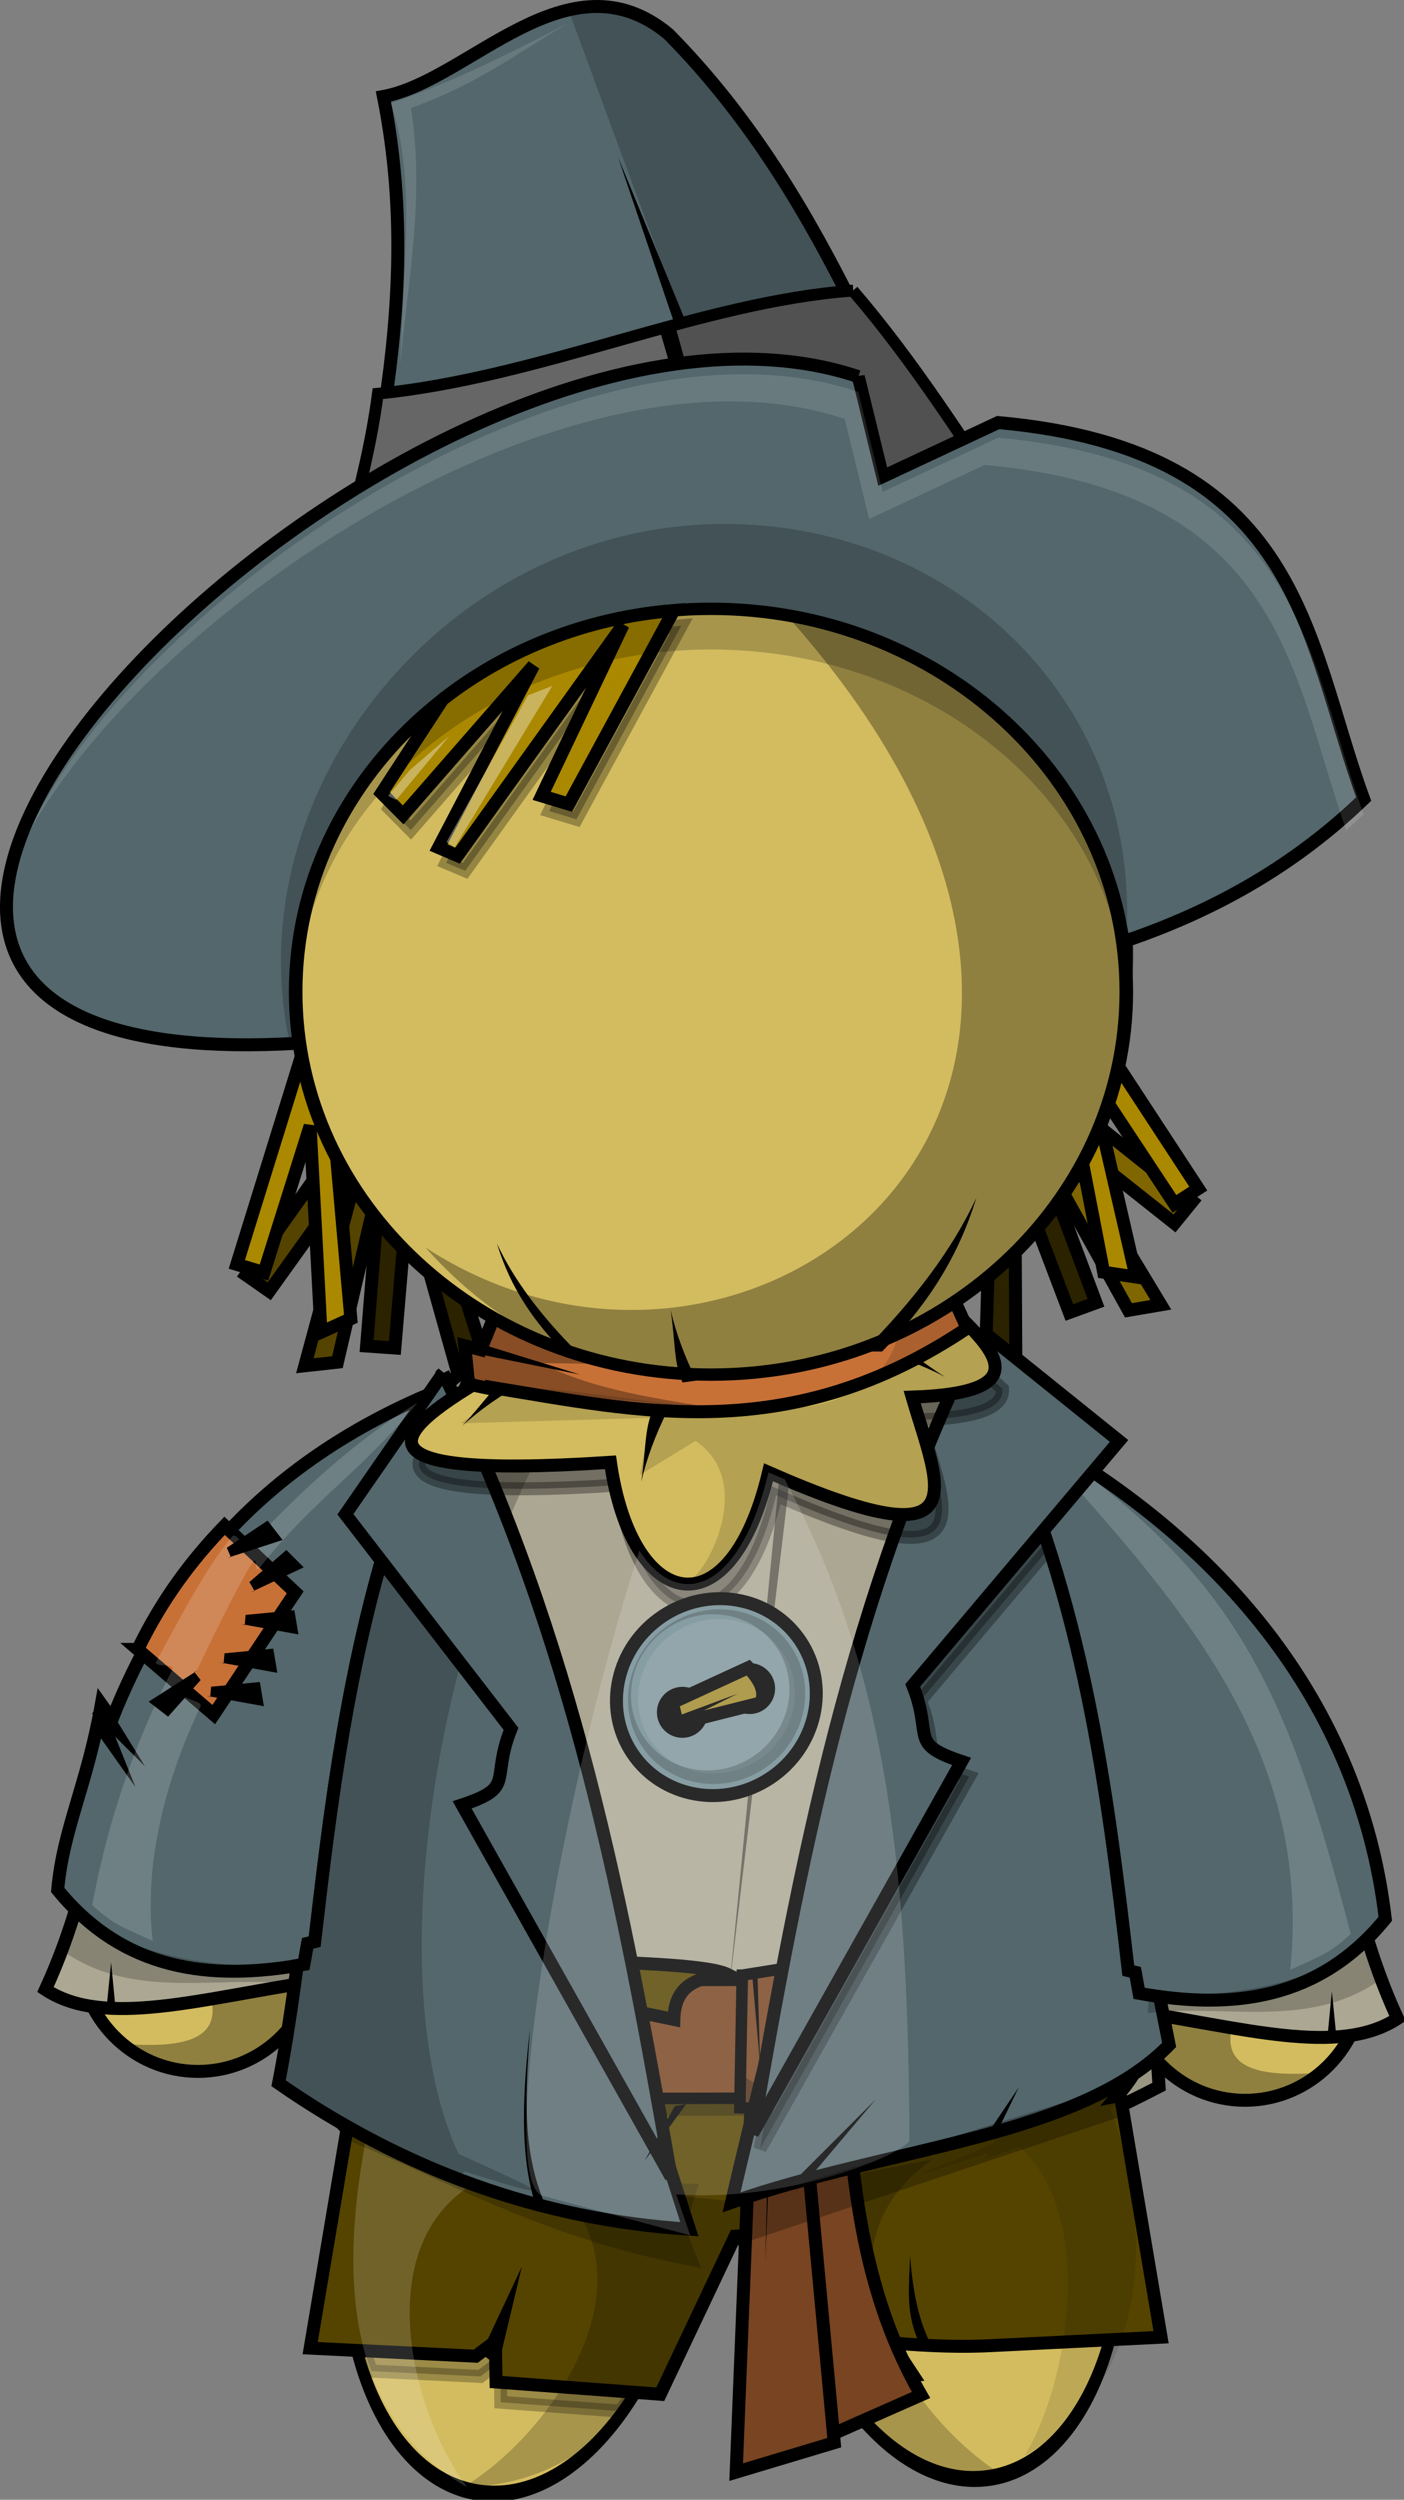 <?xml version="1.0" encoding="UTF-8" standalone="no"?>
<!-- Created with Inkscape (http://www.inkscape.org/) -->

<svg
   xmlns:dc="http://purl.org/dc/elements/1.1/"
   xmlns:cc="http://creativecommons.org/ns#"
   xmlns:rdf="http://www.w3.org/1999/02/22-rdf-syntax-ns#"
   xmlns:svg="http://www.w3.org/2000/svg"
   xmlns="http://www.w3.org/2000/svg"
   xmlns:sodipodi="http://sodipodi.sourceforge.net/DTD/sodipodi-0.dtd"
   xmlns:inkscape="http://www.inkscape.org/namespaces/inkscape"
   width="369.441"
   height="657.398"
   id="svg8886"
   version="1.1"
   inkscape:version="0.48.3.1 r9886"
   sodipodi:docname="espantapajaros.svg"
   inkscape:export-filename="/home/vhzc/Docs/FOCA/public_html/personajes_y_oficios/espantapajaros.png"
   inkscape:export-xdpi="90"
   inkscape:export-ydpi="90">
  <rect width="100%" height="100%" fill="#808080" stroke="none"/>
  <defs
     id="defs8888">
    <inkscape:perspective
       sodipodi:type="inkscape:persp3d"
       inkscape:vp_x="0 : 526.18109 : 1"
       inkscape:vp_y="0 : 1000 : 0"
       inkscape:vp_z="744.09448 : 526.18109 : 1"
       inkscape:persp3d-origin="372.04724 : 350.78739 : 1"
       id="perspective8894" />
    <inkscape:perspective
       id="perspective8782"
       inkscape:persp3d-origin="0.5 : 0.33333333 : 1"
       inkscape:vp_z="1 : 0.5 : 1"
       inkscape:vp_y="0 : 1000 : 0"
       inkscape:vp_x="0 : 0.5 : 1"
       sodipodi:type="inkscape:persp3d" />
  </defs>
  <sodipodi:namedview
     id="base"
     pagecolor="#ffffff"
     bordercolor="#666666"
     borderopacity="1.0"
     inkscape:pageopacity="0.0"
     inkscape:pageshadow="2"
     inkscape:zoom="0.24748737"
     inkscape:cx="45.684824"
     inkscape:cy="199.14419"
     inkscape:document-units="px"
     inkscape:current-layer="layer1"
     showgrid="false"
     inkscape:window-width="1264"
     inkscape:window-height="715"
     inkscape:window-x="0"
     inkscape:window-y="48"
     inkscape:window-maximized="1"
     fit-margin-top="0"
     fit-margin-left="0"
     fit-margin-right="0"
     fit-margin-bottom="0" />
  <g
     inkscape:label="Capa 1"
     inkscape:groupmode="layer"
     id="layer1"
     transform="translate(-272.479,57.073)">
    <path
       style="color:#000000;fill:#2b2200;fill-opacity:1;fill-rule:nonzero;stroke:#000000;stroke-width:3.407px;stroke-linecap:butt;stroke-linejoin:miter;stroke-miterlimit:4;stroke-opacity:1;stroke-dasharray:none;stroke-dashoffset:0;marker:none;visibility:visible;display:inline;overflow:visible;enable-background:accumulate"
       d="m 538.024,224.619 22.852,60.922 -7.007,2.553 -14.356,-37.804 0.291,54.36 -8.051,-3.11 1.466,-48.738 z"
       id="path6183-8-0-4"
       inkscape:connector-curvature="0"
       sodipodi:nodetypes="cccccccc" />
    <path
       style="color:#000000;fill:#806600;fill-opacity:1;fill-rule:nonzero;stroke:#000000;stroke-width:3.407px;stroke-linecap:butt;stroke-linejoin:miter;stroke-miterlimit:4;stroke-opacity:1;stroke-dasharray:none;stroke-dashoffset:0;marker:none;visibility:visible;display:inline;overflow:visible;enable-background:accumulate"
       d="m 535.406,218.243 50.832,40.618 -4.71,5.782 -31.693,-25.114 28.094,46.538 -8.508,1.452 -23.705,-42.61 z"
       id="path6183-8-8"
       inkscape:connector-curvature="0"
       sodipodi:nodetypes="cccccccc" />
    <path
       style="color:#000000;fill:#aa8800;fill-opacity:1;fill-rule:nonzero;stroke:#000000;stroke-width:3.407px;stroke-linecap:butt;stroke-linejoin:miter;stroke-miterlimit:4;stroke-opacity:1;stroke-dasharray:none;stroke-dashoffset:0;marker:none;visibility:visible;display:inline;overflow:visible;enable-background:accumulate"
       d="m 552.15,201.073 35.643,54.436 -6.277,4.026 -22.289,-33.74 12.192,52.976 -8.537,-1.271 -9.247,-47.875 z"
       id="path6183-3"
       inkscape:connector-curvature="0"
       sodipodi:nodetypes="cccccccc" />
    <path
       style="color:#000000;fill:#2b2200;fill-opacity:1;fill-rule:nonzero;stroke:#000000;stroke-width:3.407px;stroke-linecap:butt;stroke-linejoin:miter;stroke-miterlimit:4;stroke-opacity:1;stroke-dasharray:none;stroke-dashoffset:0;marker:none;visibility:visible;display:inline;overflow:visible;enable-background:accumulate"
       d="m 374.142,232.048 -5.204,64.858 7.439,0.526 3.398,-40.295 14.68,52.341 6.884,-5.206 -14.822,-46.453 z"
       id="path6183-8-0"
       inkscape:connector-curvature="0"
       sodipodi:nodetypes="cccccccc" />
    <path
       style="color:#000000;fill:#554400;fill-opacity:1;fill-rule:nonzero;stroke:#000000;stroke-width:3.407px;stroke-linecap:butt;stroke-linejoin:miter;stroke-miterlimit:4;stroke-opacity:1;stroke-dasharray:none;stroke-dashoffset:0;marker:none;visibility:visible;display:inline;overflow:visible;enable-background:accumulate"
       d="m 374.905,225.197 -37.691,53.038 6.119,4.262 23.558,-32.867 -14.202,52.473 8.579,-0.945 11.064,-47.488 z"
       id="path6183-8"
       inkscape:connector-curvature="0"
       sodipodi:nodetypes="cccccccc" />
    <path
       style="color:#000000;fill:#aa8800;fill-opacity:1;fill-rule:nonzero;stroke:#000000;stroke-width:3.407px;stroke-linecap:butt;stroke-linejoin:miter;stroke-miterlimit:4;stroke-opacity:1;stroke-dasharray:none;stroke-dashoffset:0;marker:none;visibility:visible;display:inline;overflow:visible;enable-background:accumulate"
       d="m 354.082,213.298 -19.286,62.143 7.143,2.143 12.143,-38.571 2.857,54.286 7.857,-3.571 -4.286,-48.571 z"
       id="path6183"
       inkscape:connector-curvature="0"
       sodipodi:nodetypes="cccccccc" />
    <path
       inkscape:connector-curvature="0"
       style="opacity:0.322;color:#000000;fill:#000000;fill-opacity:1;fill-rule:nonzero;stroke:none;stroke-width:1px;marker:none;visibility:visible;display:inline;overflow:visible;enable-background:accumulate"
       d="m 457.278,82.403 c 150.895,138.478 17.782,247.762 -72.857,188.571 57.613,64.642 147.988,29.974 176.306,-36.378 38.916,-74.504 -44.085,-158.511 -103.449,-152.194 z"
       id="path4675-4-4-9-6-6-0-8-7-1-1-9-6-5"
       sodipodi:nodetypes="cccc" />
    <path
       sodipodi:type="arc"
       style="color:#000000;fill:#d3bc5f;fill-opacity:1;fill-rule:nonzero;stroke:#000000;stroke-width:0.852px;stroke-linecap:butt;stroke-linejoin:miter;stroke-miterlimit:4;stroke-opacity:1;stroke-dasharray:none;stroke-dashoffset:0;marker:none;visibility:visible;display:inline;overflow:visible;enable-background:accumulate"
       id="path5403-5-2-3-2-8-5-6-9-3-4-6-6-0-8-6"
       sodipodi:cx="284.10715"
       sodipodi:cy="356.41592"
       sodipodi:rx="27.321428"
       sodipodi:ry="27.678572"
       d="m 311.429,356.416 c 0,15.286 -12.232,27.679 -27.321,27.679 -15.089,0 -27.321,-12.392 -27.321,-27.679 0,-15.286 12.232,-27.679 27.321,-27.679 15.089,0 27.321,12.392 27.321,27.679 z"
       transform="matrix(4,0,0,4,-676.869,-1231.927)" />
    <path
       style="color:#000000;fill:#53676c;fill-opacity:1;fill-rule:nonzero;stroke:#000000;stroke-width:3.407px;stroke-linecap:butt;stroke-linejoin:miter;stroke-miterlimit:4;stroke-opacity:1;stroke-dasharray:none;stroke-dashoffset:0;marker:none;visibility:visible;display:inline;overflow:visible;enable-background:accumulate"
       d="M 536.225,104.012 C 507.691,52.964 492.119,-3.846 448.367,-48.131 c -26.366,-21.841 -52.575,12.316 -75,16.429 12.303,61.624 -8.73,114.156 -15,170.714 z"
       id="path6099"
       inkscape:connector-curvature="0"
       sodipodi:nodetypes="ccccc" />
    <path
       style="color:#000000;fill:#666666;fill-opacity:1;fill-rule:nonzero;stroke:#000000;stroke-width:3.084px;stroke-linecap:butt;stroke-linejoin:miter;stroke-miterlimit:4;stroke-opacity:1;stroke-dasharray:none;stroke-dashoffset:0;marker:none;visibility:visible;display:inline;overflow:visible;enable-background:accumulate"
       d="m 496.906,19.365 c -40.252,2.936 -82.024,22.845 -125,27.097 -1.619,12.355 -4.578,24.44 -7.874,36.477 l 174.626,-5.414 C 525.397,57.935 512.99,38.084 496.906,19.365 z"
       id="path7992"
       inkscape:connector-curvature="0" />
    <path
       style="opacity:0.21;color:#000000;fill:#000000;fill-opacity:1;fill-rule:nonzero;stroke:none;stroke-width:3.653px;marker:none;visibility:visible;display:inline;overflow:visible;enable-background:accumulate"
       d="m 422.296,-53.845 30,81.429 -3.214,0.714 1.786,7.5 71.691,52.947 1.768,-30.557 -26.769,-38.891 -3.536,-0.505 c -13.911,-23.273 -26.898,-47.123 -45.962,-67.175 -8.588,-3.716 -17.176,-7.641 -25.763,-5.462 z"
       id="path8038"
       inkscape:connector-curvature="0"
       sodipodi:nodetypes="cccccccccc" />
    <path
       style="color:#000000;fill:#53676c;fill-opacity:1;fill-rule:nonzero;stroke:#000000;stroke-width:3.407px;stroke-linecap:butt;stroke-linejoin:miter;stroke-miterlimit:4;stroke-opacity:1;stroke-dasharray:none;stroke-dashoffset:0;marker:none;visibility:visible;display:inline;overflow:visible;enable-background:accumulate"
       d="m 498.32,41.975 6.433,26.292 30.379,-14.216 c 80.115,7.2 80.766,57.067 96.18,99.008 C 559.518,222.274 447.253,198.469 351.485,217.251 155.261,229.04 380.585,2.535 498.32,41.975 z"
       id="path6074"
       inkscape:connector-curvature="0"
       sodipodi:nodetypes="cccccc" />
    <path
       sodipodi:type="arc"
       style="color:#000000;fill:#d3bc5f;fill-opacity:1;fill-rule:nonzero;stroke:#000000;stroke-width:0.47px;stroke-linecap:butt;stroke-linejoin:miter;stroke-miterlimit:4;stroke-opacity:1;stroke-dasharray:none;stroke-dashoffset:0;marker:none;visibility:visible;display:inline;overflow:visible;enable-background:accumulate"
       id="path6017-7-5-3-1-0-8-7-4-1-8-3-7-6-1-7-4-5"
       sodipodi:cx="266.68027"
       sodipodi:cy="450.3295"
       sodipodi:rx="7.8286824"
       sodipodi:ry="8.6494312"
       d="m 274.509,450.329 c 0,4.777 -3.505,8.649 -7.829,8.649 -4.324,0 -7.829,-3.872 -7.829,-8.649 0,-4.777 3.505,-8.649 7.829,-8.649 4.324,0 7.829,3.872 7.829,8.649 z"
       transform="matrix(-5.816,0.604,1.187,8.9,1537.822,-3651.263)" />
    <path
       sodipodi:type="arc"
       style="color:#000000;fill:#d3bc5f;fill-opacity:1;fill-rule:nonzero;stroke:#000000;stroke-width:0.47px;stroke-linecap:butt;stroke-linejoin:miter;stroke-miterlimit:4;stroke-opacity:1;stroke-dasharray:none;stroke-dashoffset:0;marker:none;visibility:visible;display:inline;overflow:visible;enable-background:accumulate"
       id="path6017-6-6-5-9-9-2-8-1-7-9-5-18-8-1-3-0"
       sodipodi:cx="266.68027"
       sodipodi:cy="450.3295"
       sodipodi:rx="7.8286824"
       sodipodi:ry="8.6494312"
       d="m 274.509,450.329 c 0,4.777 -3.505,8.649 -7.829,8.649 -4.324,0 -7.829,-3.872 -7.829,-8.649 0,-4.777 3.505,-8.649 7.829,-8.649 4.324,0 7.829,3.872 7.829,8.649 z"
       transform="matrix(5.816,0.604,-1.187,8.9,-606.683,-3647.416)" />
    <path
       style="opacity:0.261;color:#000000;fill:#000000;fill-opacity:1;fill-rule:nonzero;stroke:#000000;stroke-width:3.407px;stroke-linecap:butt;stroke-linejoin:miter;stroke-miterlimit:4;stroke-opacity:1;stroke-dasharray:none;stroke-dashoffset:0;marker:none;visibility:visible;display:inline;overflow:visible;enable-background:accumulate"
       d="m 367.595,502.489 c -0.849,3.768 -1.565,7.629 -2.094,11.594 -2.622,19.66 -0.64,38.057 4.719,52.406 l 28.688,1.406 5.188,-3.906 0.156,10.688 31.375,2.344 c 10.266,-13.093 18.07,-31.972 20.938,-53.469 0.142,-1.067 0.26,-2.128 0.375,-3.188 l -89.344,-17.875 z"
       id="path7569-7"
       inkscape:connector-curvature="0" />
    <path
       inkscape:connector-curvature="0"
       style="opacity:0.21;color:#000000;fill:#000000;fill-opacity:1;fill-rule:nonzero;stroke:none;stroke-width:1px;marker:none;visibility:visible;display:inline;overflow:visible;enable-background:accumulate"
       d="m 561.963,498.012 c -30.314,12.574 -59.805,19.802 -88.214,20 l 2.5,7.857 c 31.86,-0.432 61.917,-5.243 87.143,-21.786 l -1.429,-6.072 z"
       id="path6139-9-4-9-6-9-3-1-0-9-2-3-7-7-3-6-4-0"
       sodipodi:nodetypes="ccccc" />
    <path
       inkscape:connector-curvature="0"
       style="color:#000000;fill:#cccccc;fill-opacity:1;fill-rule:nonzero;stroke:#000000;stroke-width:4px;stroke-linecap:butt;stroke-linejoin:miter;stroke-miterlimit:4;stroke-opacity:1;stroke-dasharray:none;stroke-dashoffset:0;marker:none;visibility:visible;display:inline;overflow:visible;enable-background:accumulate"
       d="m 352.722,392.664 c 76.811,31.179 148.933,26.721 218.125,0 l 0,97.516 c -85.984,44.79 -158.577,34.122 -218.125,0 l 0,-97.516 z"
       id="rect5545-7-1-48-4-4-2-1-0-1-4-9-79-7-7-2-3"
       sodipodi:nodetypes="ccccc" />
    <path
       transform="matrix(-1.142,0,0,1.142,924.536,56.637)"
       sodipodi:type="arc"
       style="color:#000000;fill:#d3bc5f;fill-opacity:1;fill-rule:nonzero;stroke:#000000;stroke-width:2.982px;stroke-linecap:butt;stroke-linejoin:miter;stroke-miterlimit:4;stroke-opacity:1;stroke-dasharray:none;stroke-dashoffset:0;marker:none;visibility:visible;display:inline;overflow:visible;enable-background:accumulate"
       id="path5403-8-7-2-3-7-7-1-4-9-5-8-2-2-1-8-4-5"
       sodipodi:cx="284.10715"
       sodipodi:cy="356.41592"
       sodipodi:rx="27.321428"
       sodipodi:ry="27.678572"
       d="m 311.429,356.416 c 0,15.286 -12.232,27.679 -27.321,27.679 -15.089,0 -27.321,-12.392 -27.321,-27.679 0,-15.286 12.232,-27.679 27.321,-27.679 15.089,0 27.321,12.392 27.321,27.679 z" />
    <path
       inkscape:connector-curvature="0"
       style="color:#000000;fill:#cccccc;fill-opacity:1;fill-rule:nonzero;stroke:none;stroke-width:1px;marker:none;visibility:visible;display:inline;overflow:visible;enable-background:accumulate"
       d="m 364.502,390.118 -2.561,16.281 c 66.096,16.644 138.434,27.864 206.405,-3.332 -1.324,-6.178 -2.648,-11.73 -3.972,-17.248 l -199.872,4.298 z"
       id="path3059-3-0-7-6-2-3-7-8-2-2-9-2-2-7"
       sodipodi:nodetypes="ccccc" />
    <path
       inkscape:connector-curvature="0"
       style="opacity:0.322;color:#000000;fill:#000000;fill-opacity:1;fill-rule:nonzero;stroke:none;stroke-width:1px;marker:none;visibility:visible;display:inline;overflow:visible;enable-background:accumulate"
       d="m 629.251,458.361 -30.81,12.627 c -6.976,15.164 3.424,18.064 19.193,17.172 -22.41,13.132 -35.056,5.654 -45.457,-6.566 -0.8,-8.379 -5.24,-21.238 2.02,-19.698 18.856,7.678 37.712,-2.838 56.568,-9.091 l -1.515,5.556 z"
       id="path6893-1-9-3-4-6-5-0-7-1-5-3-3-7-8-2-2"
       sodipodi:nodetypes="ccccccc" />
    <path
       inkscape:connector-curvature="0"
       style="color:#000000;fill:#aca793;fill-opacity:1;fill-rule:nonzero;stroke:#000000;stroke-width:3.407px;stroke-linecap:butt;stroke-linejoin:miter;stroke-miterlimit:4;stroke-opacity:1;stroke-dasharray:none;stroke-dashoffset:0;marker:none;visibility:visible;display:inline;overflow:visible;enable-background:accumulate"
       d="m 462.591,279.209 c -60.357,0 -109.281,49.573 -109.281,110.719 0,1.48 0.037,2.94 0.094,4.406 -0.135,-0.055 -0.271,-0.101 -0.406,-0.156 l 0,97.5 c 59.548,34.122 138.485,44.79 224.469,0 l -6,-92.219 c 0.265,-3.147 0.406,-6.315 0.406,-9.531 0,-61.146 -48.924,-110.719 -109.281,-110.719 z"
       id="path5403-1-1-6-9-22-2-0-9-6-8-2-2-2-1-6-4" />
    <path
       style="opacity:0.473;fill:#000000;stroke:none"
       d="M 477.811,328.866 464.246,466.947 481.176,324.379 z"
       id="path9352"
       inkscape:connector-curvature="0"
       sodipodi:nodetypes="cccc" />
    <path
       style="color:#000000;fill:#aca793;fill-opacity:1;fill-rule:nonzero;stroke:#000000;stroke-width:3.407px;stroke-linecap:butt;stroke-linejoin:miter;stroke-miterlimit:4;stroke-opacity:1;stroke-dasharray:none;stroke-dashoffset:0;marker:none;visibility:visible;display:inline;overflow:visible;enable-background:accumulate"
       d="m 625.93,432.681 c 4.99,13.435 6.495,24.016 14.286,41.071 -15.476,10.189 -40.819,2.331 -70.714,-2.143 l 0.714,-27.143 z"
       id="path6372-1"
       inkscape:connector-curvature="0"
       sodipodi:nodetypes="ccccc" />
    <path
       style="color:#000000;fill:#554400;fill-opacity:1;fill-rule:nonzero;stroke:#000000;stroke-width:3.407px;stroke-linecap:butt;stroke-linejoin:miter;stroke-miterlimit:4;stroke-opacity:1;stroke-dasharray:none;stroke-dashoffset:0;marker:none;visibility:visible;display:inline;overflow:visible;enable-background:accumulate"
       d="m 572.064,445.324 c -71.721,29.361 -143.435,25.444 -215.156,1 l -4.559,22.618 c 1.911,14.855 1.812,24.463 11.434,33.913 l -9.688,57.594 43.562,2.125 5.188,-3.906 0.156,10.688 43.219,3.219 19.688,-41.562 c 0.531,-0.029 1.063,-0.061 1.594,-0.094 l 18.375,38.812 26.844,-2.156 -5.594,-8.5 c 9.729,0.84 18.929,1.161 27.312,0.656 l 43.562,-2.156 -10.719,-63.562 -0.812,0.156 c 6.429,-7.393 9.982,-15.66 9.625,-24.594 z"
       id="path7569-8"
       inkscape:connector-curvature="0"
       sodipodi:nodetypes="cccccccccccccccccccc" />
    <path
       inkscape:connector-curvature="0"
       style="opacity:0.21;color:#000000;fill:#000000;fill-opacity:1;fill-rule:nonzero;stroke:none;stroke-width:1px;marker:none;visibility:visible;display:inline;overflow:visible;enable-background:accumulate"
       d="m 517.845,510.793 -41.812,8.188 c 0.075,1.302 0.205,2.582 0.375,3.844 l -9.406,0.281 18.188,42.5 c 0.404,1.423 0.801,2.698 1.156,3.531 l -0.125,-1.156 0.469,1.094 4.688,-0.344 c 0.208,0.344 0.414,0.693 0.625,1.031 9.208,13.965 23.484,23.94 45.125,24.594 -24.355,-14.489 -54.577,-58.801 -19.281,-83.562 z"
       id="path6197-17-7-2-2-3-5-8-1-6-9-3-5-7-1-6-4-6" />
    <path
       transform="matrix(1.142,0,0,1.142,0.118,49.039)"
       sodipodi:type="arc"
       style="color:#000000;fill:#d3bc5f;fill-opacity:1;fill-rule:nonzero;stroke:#000000;stroke-width:2.982px;stroke-linecap:butt;stroke-linejoin:miter;stroke-miterlimit:4;stroke-opacity:1;stroke-dasharray:none;stroke-dashoffset:0;marker:none;visibility:visible;display:inline;overflow:visible;enable-background:accumulate"
       id="path5403-8-7-2-3-7-7-1-4-9-5-8-2-2-1-8-4"
       sodipodi:cx="284.10715"
       sodipodi:cy="356.41592"
       sodipodi:rx="27.321428"
       sodipodi:ry="27.678572"
       d="m 311.429,356.416 c 0,15.286 -12.232,27.679 -27.321,27.679 -15.089,0 -27.321,-12.392 -27.321,-27.679 0,-15.286 12.232,-27.679 27.321,-27.679 15.089,0 27.321,12.392 27.321,27.679 z" />
    <path
       inkscape:connector-curvature="0"
       style="opacity:0.322;color:#000000;fill:#000000;fill-opacity:1;fill-rule:nonzero;stroke:none;stroke-width:1px;marker:none;visibility:visible;display:inline;overflow:visible;enable-background:accumulate"
       d="m 295.403,450.764 30.81,12.627 c 6.976,15.164 -3.424,18.064 -19.193,17.172 22.41,13.132 35.056,5.654 45.457,-6.566 0.8,-8.379 5.24,-21.238 -2.02,-19.698 -18.856,7.678 -37.712,-2.838 -56.568,-9.091 l 1.515,5.556 z"
       id="path6893-1-9-3-4-6-5-0-7-1-5-3-3-7-8-2"
       sodipodi:nodetypes="ccccccc" />
    <path
       style="color:#000000;fill:#aca793;fill-opacity:1;fill-rule:nonzero;stroke:#000000;stroke-width:3.407px;stroke-linecap:butt;stroke-linejoin:miter;stroke-miterlimit:4;stroke-opacity:1;stroke-dasharray:none;stroke-dashoffset:0;marker:none;visibility:visible;display:inline;overflow:visible;enable-background:accumulate"
       d="m 298.724,425.084 c -4.99,13.435 -6.495,24.016 -14.286,41.071 15.476,10.189 40.819,2.331 70.714,-2.143 l -0.714,-27.143 z"
       id="path6372"
       inkscape:connector-curvature="0"
       sodipodi:nodetypes="ccccc" />
    <path
       style="color:#000000;fill:#53676c;fill-opacity:1;fill-rule:nonzero;stroke:#000000;stroke-width:3.407px;stroke-linecap:butt;stroke-linejoin:miter;stroke-miterlimit:4;stroke-opacity:1;stroke-dasharray:none;stroke-dashoffset:0;marker:none;visibility:visible;display:inline;overflow:visible;enable-background:accumulate"
       d="m 389.564,307.886 c -50.91,20.215 -74.529,54.295 -87.625,87.219 l -2.799,-3.951 c -3.798,21.409 -10.069,32.769 -11.482,48.795 17.353,21.215 40.023,24.027 64.781,19.594 l 1,-5.531 c 0.613,-0.144 1.23,-0.281 1.844,-0.438 5.617,-48.571 11.872,-97.116 34.281,-145.688 z"
       id="path5614-3-8-8-8-3-1-0-1-6-4-9-9-7-3-2"
       inkscape:connector-curvature="0"
       sodipodi:nodetypes="cccccccc" />
    <path
       style="color:#000000;fill:#000000;fill-opacity:1;fill-rule:nonzero;stroke:none;stroke-width:1px;marker:none;visibility:visible;display:inline;overflow:visible;enable-background:accumulate"
       d="m 300.714,391.386 9.92,16.059 -13.922,-13.861 0.796,-1.121 z"
       id="path11393-2-4-6-4"
       inkscape:connector-curvature="0"
       sodipodi:nodetypes="ccccc" />
    <path
       inkscape:connector-curvature="0"
       style="opacity:0.163;color:#000000;fill:#ffffff;fill-opacity:1;fill-rule:nonzero;stroke:none;stroke-width:1px;marker:none;visibility:visible;display:inline;overflow:visible;enable-background:accumulate"
       d="m 395.432,597.044 c -16.993,-22.678 -28.046,-75.174 14.023,-84.614 l -40.363,-8.914 c -4.262,23.117 -11.948,71.917 26.34,93.528 z"
       id="path6197-8-5-3-6-7-4-8-4-5-6-0-8-1-2-2-6-4-1"
       sodipodi:nodetypes="cccc" />
    <path
       inkscape:connector-curvature="0"
       style="opacity:0.21;color:#000000;fill:#000000;fill-opacity:1;fill-rule:nonzero;stroke:none;stroke-width:1px;marker:none;visibility:visible;display:inline;overflow:visible;enable-background:accumulate"
       d="m 368.189,497.226 c 30.314,12.574 59.805,19.802 88.214,20 l -2.5,7.857 c -31.86,-0.432 -61.917,-5.243 -87.143,-21.786 l 1.429,-6.072 z"
       id="path6139-9-4-9-6-9-3-1-0-9-2-3-7-7-3-6-4-0-8"
       sodipodi:nodetypes="ccccc" />
    <path
       inkscape:connector-curvature="0"
       style="opacity:0.21;color:#000000;fill:#000000;fill-opacity:1;fill-rule:nonzero;stroke:none;stroke-width:1px;marker:none;visibility:visible;display:inline;overflow:visible;enable-background:accumulate"
       d="m 413.564,513.511 c 35.296,24.761 5.073,69.073 -19.281,83.562 21.641,-0.653 35.917,-10.629 45.125,-24.594 0.056,-0.09 0.1,-0.191 0.156,-0.281 l 7.031,1.094 24.625,-50.719 c 0,0 -18.769,-2.437 -20.625,-1.812 l -37.031,-7.25 z"
       id="path6197-17-7-2-2-3-5-8-1-6-9-3-5-7-1-6-4" />
    <g
       id="g5766"
       transform="translate(-37.537,258.646)">
      <path
         style="color:#000000;fill:#333333;fill-opacity:1;fill-rule:nonzero;stroke:#000000;stroke-width:3.033px;stroke-linecap:butt;stroke-linejoin:miter;stroke-miterlimit:4;stroke-opacity:1;stroke-dasharray:none;stroke-dashoffset:0;marker:none;visibility:visible;display:inline;overflow:visible;enable-background:accumulate"
         d="m 116.75,424.656 c -0.73,5.118 -2.36,12.875 -4.25,20.969 l 178.375,12.182 -5.469,-14.776 z"
         transform="translate(299.476,-220.791)"
         id="path8993-7"
         inkscape:connector-curvature="0"
         sodipodi:nodetypes="ccccc" />
      <path
         inkscape:connector-curvature="0"
         style="opacity:0.326;color:#000000;fill:#000000;fill-opacity:1;fill-rule:nonzero;stroke:none;stroke-width:3.033px;marker:none;visibility:visible;display:inline;overflow:visible;enable-background:accumulate"
         d="m 284.5,430.25 -168.75,0.344 c -1.709,8.91 -4.632,21.015 -7.156,31.031 L 287.688,461.281 284.5,430.25 z"
         transform="translate(299.476,-220.791)"
         id="path3574-6-1" />
      <path
         inkscape:connector-curvature="0"
         style="color:#000000;fill:#784421;fill-opacity:1;fill-rule:nonzero;stroke:#000000;stroke-width:3.033px;stroke-linecap:butt;stroke-linejoin:miter;stroke-miterlimit:4;stroke-opacity:1;stroke-dasharray:none;stroke-dashoffset:0;marker:none;visibility:visible;display:inline;overflow:visible;enable-background:accumulate"
         d="m 282.219,425.688 -165.656,0.344 c -1.223,7.721 -4.126,20.063 -6.844,31.031 l 175.688,-0.344 -3.188,-31.031 z"
         transform="translate(299.476,-220.791)"
         id="path3574-7" />
      <path
         inkscape:connector-curvature="0"
         style="fill:#000000;stroke:none"
         d="m 133.219,449.875 -21.812,0.344 c -0.028,0.115 -0.035,0.228 -0.062,0.344 l 21.875,-0.688 z"
         transform="translate(299.476,-220.791)"
         id="path7126-2" />
      <path
         inkscape:connector-curvature="0"
         sodipodi:nodetypes="ccccc"
         id="path6601-6-7"
         d="m 519.625,229.107 c -7.623,37.673 -0.193,67.024 8.097,95.9 l 24.654,-10.89 c -17.443,-30.339 -18.358,-62.745 -20.985,-94.938 l -11.766,9.928 z"
         style="color:#000000;fill:#784421;fill-opacity:1;fill-rule:nonzero;stroke:#000000;stroke-width:3.407px;stroke-linecap:butt;stroke-linejoin:miter;stroke-miterlimit:4;stroke-opacity:1;stroke-dasharray:none;stroke-dashoffset:0;marker:none;visibility:visible;display:inline;overflow:visible;enable-background:accumulate" />
      <path
         inkscape:connector-curvature="0"
         id="path6393-2-2"
         d="m 527.76,202.439 24.503,-0.583 -10.774,38.593 -19.056,-3.563 5.326,-34.448 z"
         style="color:#000000;fill:#333333;fill-opacity:1;fill-rule:nonzero;stroke:#000000;stroke-width:3.033px;stroke-linecap:butt;stroke-linejoin:miter;stroke-miterlimit:4;stroke-opacity:1;stroke-dasharray:none;stroke-dashoffset:0;marker:none;visibility:visible;display:inline;overflow:visible;enable-background:accumulate" />
      <path
         inkscape:connector-curvature="0"
         id="path6601-2"
         d="m 507.595,238.245 -3.872,96.163 25.816,-7.745 -9.036,-96.808 -12.908,8.39 z"
         style="color:#000000;fill:#784421;fill-opacity:1;fill-rule:nonzero;stroke:#000000;stroke-width:3.407px;stroke-linecap:butt;stroke-linejoin:miter;stroke-miterlimit:4;stroke-opacity:1;stroke-dasharray:none;stroke-dashoffset:0;marker:none;visibility:visible;display:inline;overflow:visible;enable-background:accumulate" />
      <path
         inkscape:connector-curvature="0"
         sodipodi:nodetypes="cccc"
         id="path6646-6"
         d="m 512.324,239.344 -0.913,39.703 1.597,-40.844 -0.684,1.141 z"
         style="fill:#000000;stroke:none" />
      <path
         inkscape:connector-curvature="0"
         sodipodi:nodetypes="cccc"
         id="path6425-2-8-2-1"
         d="m 514.115,233.854 5.643,27.051 -4.371,-27.607 -1.272,0.556 z"
         style="fill:#000000;stroke:none" />
      <path
         inkscape:connector-curvature="0"
         id="path6393-0"
         d="m 505.337,203.716 24.202,-3.872 -5.486,39.691 -19.362,-0.968 0.645,-34.851 z"
         style="color:#000000;fill:#784421;fill-opacity:1;fill-rule:nonzero;stroke:#000000;stroke-width:3.033px;stroke-linecap:butt;stroke-linejoin:miter;stroke-miterlimit:4;stroke-opacity:1;stroke-dasharray:none;stroke-dashoffset:0;marker:none;visibility:visible;display:inline;overflow:visible;enable-background:accumulate" />
      <path
         inkscape:connector-curvature="0"
         sodipodi:nodetypes="cccc"
         id="path6425-9-6"
         d="m 518.143,238.317 -2.054,-23.274 0.684,23.503 1.369,-0.228 z"
         style="fill:#000000;stroke:none" />
      <path
         inkscape:connector-curvature="0"
         id="path9059-1"
         d="m 505.136,238.203 0.571,-7.758 9.584,5.362 1.255,-12.436 0.456,11.637 7.416,-6.617 -1.597,10.268 -17.684,-0.456 z"
         style="opacity:0.326;color:#000000;fill:#000000;fill-opacity:1;fill-rule:nonzero;stroke:none;stroke-width:1px;marker:none;visibility:visible;display:inline;overflow:visible;enable-background:accumulate" />
      <path
         inkscape:connector-curvature="0"
         sodipodi:nodetypes="cccc"
         id="path6425-5"
         d="m 507.989,204.204 2.054,23.274 -0.684,-23.503 -1.369,0.228 z"
         style="fill:#000000;stroke:none" />
      <path
         inkscape:connector-curvature="0"
         sodipodi:nodetypes="cccc"
         id="path6425-2-9"
         d="m 535.028,202.493 -1.141,27.61 2.51,-27.838 -1.369,0.228 z"
         style="fill:#000000;stroke:none" />
      <path
         inkscape:connector-curvature="0"
         sodipodi:nodetypes="cccc"
         id="path6425-2-8-4"
         d="m 537.31,238.431 1.141,-27.61 -2.51,27.838 1.369,-0.228 z"
         style="fill:#000000;stroke:none" />
      <path
         inkscape:connector-curvature="0"
         id="path9069-2"
         d="m 527.27,224.284 3.537,7.188 2.966,-0.799 0.799,3.765 3.309,-16.315 -0.799,15.744 3.08,-3.423 4.335,-1.94 -3.879,11.751 -16.087,-2.054 2.738,-13.919 z"
         style="opacity:0.326;color:#000000;fill:#000000;fill-opacity:1;fill-rule:nonzero;stroke:none;stroke-width:1px;marker:none;visibility:visible;display:inline;overflow:visible;enable-background:accumulate" />
      <path
         inkscape:connector-curvature="0"
         id="path9079-9"
         d="m 552.484,205.459 2.282,-0.228 -8.1,30.576 -3.993,-0.114 9.812,-30.234 z"
         style="opacity:0.326;color:#000000;fill:#000000;fill-opacity:1;fill-rule:nonzero;stroke:none;stroke-width:1px;marker:none;visibility:visible;display:inline;overflow:visible;enable-background:accumulate" />
    </g>
    <path
       inkscape:connector-curvature="0"
       style="opacity:0.103;color:#000000;fill:#000000;fill-opacity:1;fill-rule:nonzero;stroke:none;stroke-width:1px;marker:none;visibility:visible;display:inline;overflow:visible;enable-background:accumulate"
       d="m 517.626,294.261 -17.719,5.531 c 41.116,57.767 55.92,159.694 33.906,206.844 -15.118,6.967 -34.281,12.967 -1.188,2.438 -0.261,0.506 -0.542,1.007 -0.812,1.5 3.017,-0.959 5.987,-1.986 8.938,-3.062 20.135,17.746 13.137,61.776 1.344,81.25 34.5,-19.743 33.403,-62.085 22.5,-91.531 3.903,-1.954 7.749,-4.007 11.5,-6.156 l 0,-20.531 -0.812,-12.375 c -1.423,-0.307 -2.864,-0.662 -4.312,-1.031 -5.617,-48.571 -11.872,-97.148 -34.281,-145.719 1.665,0.661 3.302,1.34 4.906,2.031 -7.046,-7.471 -15.104,-13.942 -23.969,-19.188 z"
       id="path6197-8-2-6-8-5-2-0-3-0-7-2-8-2-0-2-1-9" />
    <path
       style="color:#000000;fill:#554400;fill-opacity:1;fill-rule:nonzero;stroke:#000000;stroke-width:3.407px;stroke-linecap:butt;stroke-linejoin:miter;stroke-miterlimit:4;stroke-opacity:1;stroke-dasharray:none;stroke-dashoffset:0;marker:none;visibility:visible;display:inline;overflow:visible;enable-background:accumulate"
       d="m 464.082,462.226 c -7.863,0.709 -14.045,2.384 -14.286,11.786 l -95,-19.643 c 39.93,5.363 99.676,3.006 109.286,7.857 z"
       id="path9315"
       inkscape:connector-curvature="0"
       sodipodi:nodetypes="cccc" />
    <path
       style="opacity:0.21;color:#000000;fill:#000000;fill-opacity:1;fill-rule:nonzero;stroke:none;stroke-width:1px;marker:none;visibility:visible;display:inline;overflow:visible;enable-background:accumulate"
       d="m 364.082,505.798 c 29.012,11.883 51.692,26.028 92.857,33.571 l -3.929,-10 -88.214,-27.5 z"
       id="path9354"
       inkscape:connector-curvature="0"
       sodipodi:nodetypes="ccccc" />
    <path
       inkscape:connector-curvature="0"
       style="color:#000000;fill:#53676c;fill-opacity:1;fill-rule:nonzero;stroke:#000000;stroke-width:3.407px;stroke-linecap:butt;stroke-linejoin:miter;stroke-miterlimit:4;stroke-opacity:1;stroke-dasharray:none;stroke-dashoffset:0;marker:none;visibility:visible;display:inline;overflow:visible;enable-background:accumulate"
       d="m 390.22,331.168 -14.5,12.594 c -11.607,36.609 -16.203,73.196 -20.438,109.812 -0.614,0.156 -1.231,0.294 -1.844,0.438 l -1,5.531 c -0.585,0.105 -1.167,0.185 -1.75,0.281 -1.387,10.38 -2.913,20.724 -4.906,30.969 32.724,22.709 68.636,35.868 108.094,38.375 l -63.656,-198 z"
       id="path7152" />
    <path
       style="opacity:0.21;fill:#000000;stroke:none"
       d="m 408.251,293.855 c -0.783,0.456 -1.542,0.9 -2.312,1.375 l -1.281,0.812 c -1.184,0.752 -2.347,1.517 -3.5,2.312 -3.88,2.678 -7.594,5.601 -11.094,8.75 -14.174,31.608 -22.067,65.923 -28,101.062 l -0.906,0.375 c -1.379,8.939 -2.611,17.873 -3.719,26.812 l -1.656,13.906 c -0.168,1.437 -0.334,2.876 -0.5,4.312 -0.614,0.156 -1.231,0.294 -1.844,0.438 l -0.438,2.406 -6.429,33.464 c 13.773,7.892 30.373,19.513 46.067,24.5 -3.842,3.078 2.306,0.077 2.045,-0.429 33.094,10.529 13.573,2.387 -1.545,-4.58 -22.014,-47.149 -5.067,-151.22 36.049,-208.987 z"
       id="path5951-5-5-3-3-9-3-0-9-9-1-7-7-4-8-5"
       inkscape:connector-curvature="0"
       sodipodi:nodetypes="cccscccccccccccccc" />
    <path
       style="color:#000000;fill:#53676c;fill-opacity:1;fill-rule:nonzero;stroke:#000000;stroke-width:3.407px;stroke-linecap:butt;stroke-linejoin:miter;stroke-miterlimit:4;stroke-opacity:1;stroke-dasharray:none;stroke-dashoffset:0;marker:none;visibility:visible;display:inline;overflow:visible;enable-background:accumulate"
       d="m 389.082,304.012 -25.714,37.143 43.571,56.429 c -5.431,13.634 1.319,15.273 -12.857,20 l 55,97.857 c -12.29,-70.476 -25.329,-140.952 -60,-211.429 z"
       id="path7109"
       inkscape:connector-curvature="0"
       sodipodi:nodetypes="cccccc" />
    <path
       inkscape:connector-curvature="0"
       style="color:#000000;fill:#53676c;fill-opacity:1;fill-rule:nonzero;stroke:#000000;stroke-width:3.407px;stroke-linecap:butt;stroke-linejoin:miter;stroke-miterlimit:4;stroke-opacity:1;stroke-dasharray:none;stroke-dashoffset:0;marker:none;visibility:visible;display:inline;overflow:visible;enable-background:accumulate"
       d="m 535.689,299.855 -51.531,151.531 c -4.041,5.051 -19.188,70.719 -19.188,70.719 41.011,-14.47 91.419,-17.066 115.156,-41.406 -1.484,-7.503 -2.982,-14.993 -4.5,-22.469 -1.534,-0.326 -3.092,-0.695 -4.656,-1.094 -2.216,-19.16 -4.539,-38.309 -7.906,-57.469 -0.01,-0.042 -0.022,-0.083 -0.031,-0.125 -4.835,-21.021 -10.024,-41.748 -15.781,-62.031 -3.065,-8.692 -6.552,-17.402 -10.562,-26.094 1.064,0.423 2.117,0.877 3.156,1.312 -1.355,-4.307 -2.739,-8.618 -4.156,-12.875 z"
       id="path7179" />
    <path
       inkscape:connector-curvature="0"
       style="opacity:0.309;color:#000000;fill:#000000;fill-opacity:1;fill-rule:nonzero;stroke:#000000;stroke-width:3.407px;stroke-linecap:butt;stroke-linejoin:miter;stroke-miterlimit:4;stroke-opacity:1;stroke-dasharray:none;stroke-dashoffset:0;marker:none;visibility:visible;display:inline;overflow:visible;enable-background:accumulate"
       d="m 535.689,299.855 -51.531,151.531 c -0.558,0.697 -1.369,2.636 -2.281,5.312 -3.37,17.107 -6.392,34.206 -9.375,51.312 l 55,-97.844 c -14.176,-4.727 -7.412,-6.366 -12.844,-20 l 48.812,-57.812 c -7.568,-5.249 -15.566,-10.115 -23.938,-14.562 -0.918,-2.123 -1.865,-4.253 -2.844,-6.375 1.064,0.423 2.117,0.877 3.156,1.312 -1.355,-4.307 -2.739,-8.618 -4.156,-12.875 z"
       id="path7109-4-9" />
    <path
       style="color:#000000;fill:#53676c;fill-opacity:1;fill-rule:nonzero;stroke:#000000;stroke-width:3.407px;stroke-linecap:butt;stroke-linejoin:miter;stroke-miterlimit:4;stroke-opacity:1;stroke-dasharray:none;stroke-dashoffset:0;marker:none;visibility:visible;display:inline;overflow:visible;enable-background:accumulate"
       d="m 535.091,315.484 c 54.912,27.817 94.957,72.591 101.906,132.062 -17.353,21.215 -40.023,24.027 -64.781,19.594 l -1,-5.531 c -0.613,-0.144 -1.23,-0.281 -1.844,-0.438 -5.617,-48.571 -11.872,-97.116 -34.281,-145.688 z"
       id="path5614-3-8-8-8-3-1-0-1-6-4-9-9-7-3-2-8"
       inkscape:connector-curvature="0"
       sodipodi:nodetypes="cccccc" />
    <path
       inkscape:connector-curvature="0"
       style="opacity:0.167;color:#000000;fill:#ffffff;fill-opacity:1;fill-rule:nonzero;stroke:none;stroke-width:1px;marker:none;visibility:visible;display:inline;overflow:visible;enable-background:accumulate"
       d="m 542.316,319.372 c 39.83,43.955 75.66,82.58 69.672,141.578 9.442,-4.27 10.394,-4.476 15.923,-9.398 -17.129,-65.789 -30.469,-95.757 -85.595,-132.18 z"
       id="path6260-6-1-8-3-2-8-6-1-5-3-9-9-1-3-1-3"
       sodipodi:nodetypes="cccc" />
    <path
       style="color:#000000;fill:#53676c;fill-opacity:1;fill-rule:nonzero;stroke:#000000;stroke-width:3.407px;stroke-linecap:butt;stroke-linejoin:miter;stroke-miterlimit:4;stroke-opacity:1;stroke-dasharray:none;stroke-dashoffset:0;marker:none;visibility:visible;display:inline;overflow:visible;enable-background:accumulate"
       d="m 530.51,292.584 36.429,29.286 -54.286,64.286 c 5.431,13.634 -1.319,15.273 12.857,20 l -55,97.857 c 12.29,-70.476 25.329,-140.952 60,-211.429 z"
       id="path7109-4"
       inkscape:connector-curvature="0"
       sodipodi:nodetypes="cccccc" />
    <path
       style="color:#000000;fill:#000000;fill-opacity:1;fill-rule:nonzero;stroke:none;stroke-width:1px;marker:none;visibility:visible;display:inline;overflow:visible;enable-background:accumulate"
       d="m 624.203,479.316 -1.263,-12.753 -1.263,13.132 z"
       id="path6399-7"
       inkscape:connector-curvature="0" />
    <path
       inkscape:connector-curvature="0"
       style="opacity:0.333;color:#000000;fill:#000000;fill-opacity:1;fill-rule:nonzero;stroke:#000000;stroke-width:3.407px;stroke-linecap:butt;stroke-linejoin:miter;stroke-miterlimit:4;stroke-opacity:1;stroke-dasharray:none;stroke-dashoffset:0;marker:none;visibility:visible;display:inline;overflow:visible;enable-background:accumulate"
       d="m 514.533,292.48 -106.969,15.656 c -29.363,16.434 -45.726,30.158 27.531,25.344 5.644,39.392 31.554,44.96 41.594,2.656 56.093,24.617 44.714,3.948 37.812,-19.812 16.555,-0.541 22.037,-3.651 21.781,-8.125 -6.572,-6.086 -13.857,-11.391 -21.75,-15.719 z"
       id="path5403-1-1-6-9-22-2-0-9-6-8-2-2-2-1-6-4-1" />
    <path
       style="color:#000000;fill:#d3bc5f;fill-opacity:1;fill-rule:nonzero;stroke:#000000;stroke-width:3.407px;stroke-linecap:butt;stroke-linejoin:miter;stroke-miterlimit:4;stroke-opacity:1;stroke-dasharray:none;stroke-dashoffset:0;marker:none;visibility:visible;display:inline;overflow:visible;enable-background:accumulate"
       d="m 405.576,302.125 c -29.363,16.434 -45.728,30.176 27.53,25.362 5.644,39.392 31.558,44.94 41.598,2.637 56.093,24.617 44.697,3.971 37.796,-19.789 33.734,-1.102 21.643,-12.925 8.248,-25.054 z"
       id="path6251"
       inkscape:connector-curvature="0"
       sodipodi:nodetypes="cccccc" />
    <path
       style="fill:#000000;stroke:none"
       d="m 502.638,298.062 c 6.689,1.72 12.889,4.007 18.505,6.97 -6.973,-4.382 -11.279,-8.662 -16.485,-10.082 z"
       id="path6284-96-2"
       inkscape:connector-curvature="0"
       sodipodi:nodetypes="cccc" />
    <path
       style="fill:#000000;stroke:none"
       d="m 410.286,306.498 c -6.042,3.346 -11.469,7.117 -16.16,11.396 5.648,-5.994 8.741,-11.218 13.423,-13.901 z"
       id="path6284-96-8"
       inkscape:connector-curvature="0"
       sodipodi:nodetypes="cccc" />
    <path
       inkscape:connector-curvature="0"
       style="color:#000000;fill:#c87137;fill-opacity:1;fill-rule:nonzero;stroke:#000000;stroke-width:3.407px;stroke-linecap:butt;stroke-linejoin:miter;stroke-miterlimit:4;stroke-opacity:1;stroke-dasharray:none;stroke-dashoffset:0;marker:none;visibility:visible;display:inline;overflow:visible;enable-background:accumulate"
       d="m 523.376,284.355 c -40.921,23.795 -81.117,18.422 -121.094,5.375 l -3.312,8.156 -4.188,-1.062 0.906,9.156 -0.312,0.781 c 0.135,0.021 0.271,0.042 0.406,0.062 l 0,0.125 6.062,1.25 0,-0.406 c 38.855,6.348 78.583,15.623 125.094,-15.562 l -3.562,-7.875 z"
       id="path6270" />
    <path
       style="opacity:0.21;color:#000000;fill:#000000;fill-opacity:1;fill-rule:nonzero;stroke:none;stroke-width:3.653px;marker:none;visibility:visible;display:inline;overflow:visible;enable-background:accumulate"
       d="m 463.059,80.722 c -64.707,0 -116.651,55.418 -116.651,115.04 0,7.409 0.801,14.636 2.344,21.625 0.907,-0.045 1.793,-0.069 2.719,-0.125 75.291,-14.766 149.351,0.337 217.353,-27.679 C 572.759,128.102 524.199,80.722 463.059,80.722 z"
       id="path5403-5-2-3-2-8-5-6-9-3-4-6-6-0-8-6-8-5"
       inkscape:connector-curvature="0"
       sodipodi:nodetypes="sscccs" />
    <path
       sodipodi:type="arc"
       style="color:#000000;fill:#d3bc5f;fill-opacity:1;fill-rule:nonzero;stroke:#000000;stroke-width:0.893px;stroke-linecap:butt;stroke-linejoin:miter;stroke-miterlimit:4;stroke-opacity:1;stroke-dasharray:none;stroke-dashoffset:0;marker:none;visibility:visible;display:inline;overflow:visible;enable-background:accumulate"
       id="path5403-5-2-3-2-8-5-6-9-3-4-6-6-0-8-6-8"
       sodipodi:cx="284.10715"
       sodipodi:cy="356.41592"
       sodipodi:rx="27.321428"
       sodipodi:ry="27.678572"
       d="m 311.429,356.416 c 0,15.286 -12.232,27.679 -27.321,27.679 -15.089,0 -27.321,-12.392 -27.321,-27.679 0,-15.286 12.232,-27.679 27.321,-27.679 15.089,0 27.321,12.392 27.321,27.679 z"
       transform="matrix(4,0,0,3.638,-676.869,-1092.908)" />
    <path
       inkscape:connector-curvature="0"
       style="opacity:0.295;color:#000000;fill:#000000;fill-opacity:1;fill-rule:nonzero;stroke:#000000;stroke-width:3.407px;stroke-linecap:butt;stroke-linejoin:miter;stroke-miterlimit:4;stroke-opacity:1;stroke-dasharray:none;stroke-dashoffset:0;marker:none;visibility:visible;display:inline;overflow:visible;enable-background:accumulate"
       d="m 451.751,107.48 c -23.079,1.892 -44.106,10.362 -60.812,23.406 l -16.062,24.625 5.688,5.719 34.312,-39.281 -25,47.875 5,2.125 43.562,-60.719 -21.438,45 7.156,2.156 27.594,-50.906 z"
       id="path6175-5" />
    <path
       inkscape:connector-curvature="0"
       style="color:#000000;fill:#aa8800;fill-opacity:1;fill-rule:nonzero;stroke:#000000;stroke-width:3.407px;stroke-linecap:butt;stroke-linejoin:miter;stroke-miterlimit:4;stroke-opacity:1;stroke-dasharray:none;stroke-dashoffset:0;marker:none;visibility:visible;display:inline;overflow:visible;enable-background:accumulate"
       d="m 449.751,103.48 c -23.079,1.892 -44.106,10.362 -60.812,23.406 l -16.062,24.625 5.688,5.719 34.312,-39.281 -25,47.875 5,2.125 43.562,-60.719 -21.438,45 7.156,2.156 27.594,-50.906 z"
       id="path6175" />
    <path
       style="opacity:0.322;color:#000000;fill:#000000;fill-opacity:1;fill-rule:nonzero;stroke:none;stroke-width:1px;marker:none;visibility:visible;display:inline;overflow:visible;enable-background:accumulate"
       d="m 479.439,104.73 c 114.353,127.542 -9.327,222.218 -95.031,166.25 11.647,13.068 24.646,22.053 38.188,27.562 0.064,0.026 0.123,0.068 0.188,0.094 11.488,3.78 23.883,5.812 36.781,5.812 7.511,0 14.853,-0.67 21.938,-2 0.032,-0.008 0.062,-0.023 0.094,-0.031 34.134,-8.394 66.115,-28.983 80.554,-62.812 3.352,-6.417 4.342,-17.912 5.978,-24.406 0.462,-3.759 0.719,-7.564 0.719,-11.438 0,-49.359 -38.54,-90.419 -89.406,-99.031 z"
       id="path4675-4-4-9-6-6-0-8-7-1-1-9-6-5-1"
       inkscape:connector-curvature="0"
       sodipodi:nodetypes="ccccsccccsc" />
    <path
       style="fill:#000000;stroke:none"
       d="m 424.195,298.352 c -9.437,-9.47 -16.574,-18.94 -20.961,-28.411 3.814,12.462 10.271,20.959 17.425,28.411 z"
       id="path6284"
       inkscape:connector-curvature="0"
       sodipodi:nodetypes="cccc" />
    <path
       style="color:#000000;fill:#000000;fill-opacity:1;fill-rule:nonzero;stroke:none;marker:none;visibility:visible;display:inline;overflow:visible;enable-background:accumulate"
       d="m 499.57,298.354 c 13.423,-13.47 23.574,-26.94 29.814,-40.411 -5.425,17.726 -14.61,29.811 -24.785,40.411 z"
       id="path6284-9"
       inkscape:connector-curvature="0"
       sodipodi:nodetypes="cccc" />
    <path
       style="fill:#000000;stroke:none"
       d="m 455.762,305.991 c -3.07,-6.187 -5.391,-12.374 -6.819,-18.562 1.241,8.142 0.816,14.198 3.143,19.067 z"
       id="path6284-96"
       inkscape:connector-curvature="0"
       sodipodi:nodetypes="cccc" />
    <path
       style="fill:#000000;stroke:none"
       d="m 448.027,314.091 c -3.07,6.187 -5.391,12.374 -6.819,18.562 1.241,-8.142 0.816,-14.198 3.143,-19.067 z"
       id="path6284-96-0"
       inkscape:connector-curvature="0"
       sodipodi:nodetypes="cccc" />
    <path
       style="color:#000000;fill:#000000;fill-opacity:1;fill-rule:nonzero;stroke:none;stroke-width:1px;marker:none;visibility:visible;display:inline;overflow:visible;enable-background:accumulate"
       d="m 400.582,296.837 24.496,7.576 -25.001,-5.051 z"
       id="path6360"
       inkscape:connector-curvature="0" />
    <path
       style="color:#000000;fill:#000000;fill-opacity:1;fill-rule:nonzero;stroke:none;stroke-width:1px;marker:none;visibility:visible;display:inline;overflow:visible;enable-background:accumulate"
       d="m 300.451,471.719 1.263,-12.753 1.263,13.132 z"
       id="path6399"
       inkscape:connector-curvature="0" />
    <path
       style="color:#000000;fill:#000000;fill-opacity:1;fill-rule:nonzero;stroke:none;stroke-width:1px;marker:none;visibility:visible;display:inline;overflow:visible;enable-background:accumulate"
       d="m 301.107,395.417 7.036,17.515 -11.354,-16.032 0.975,-0.969 z"
       id="path11393-2-4-6-4-0"
       inkscape:connector-curvature="0"
       sodipodi:nodetypes="ccccc" />
    <path
       style="color:#000000;fill:#c87137;fill-opacity:1;fill-rule:nonzero;stroke:#000000;stroke-width:3.407px;stroke-linecap:butt;stroke-linejoin:miter;stroke-miterlimit:4;stroke-opacity:1;stroke-dasharray:none;stroke-dashoffset:0;marker:none;visibility:visible;display:inline;overflow:visible;enable-background:accumulate"
       d="m 308.724,376.691 20,17.143 21.429,-32.143 -18.571,-17.5 c -8.454,8.745 -16.302,19.007 -22.857,32.5 z"
       id="path6441"
       inkscape:connector-curvature="0"
       sodipodi:nodetypes="ccccc" />
    <path
       style="color:#000000;fill:#000000;fill-opacity:1;fill-rule:nonzero;stroke:none;stroke-width:3.407px;marker:none;visibility:visible;display:inline;overflow:visible;enable-background:accumulate"
       d="m 326.92,388.921 15.003,2.711 -1.071,-6.364 -12.83,1.237 -0.227,2.669 z"
       id="path7026-7-7"
       inkscape:connector-curvature="0" />
    <path
       style="color:#000000;fill:#000000;fill-opacity:1;fill-rule:nonzero;stroke:none;stroke-width:3.407px;marker:none;visibility:visible;display:inline;overflow:visible;enable-background:accumulate"
       d="m 330.451,380.14 15.003,2.711 -1.071,-6.364 -12.83,1.237 -0.227,2.669 z"
       id="path7026-7-7-5"
       inkscape:connector-curvature="0" />
    <path
       style="color:#000000;fill:#000000;fill-opacity:1;fill-rule:nonzero;stroke:none;stroke-width:3.407px;marker:none;visibility:visible;display:inline;overflow:visible;enable-background:accumulate"
       d="m 336.007,370.038 15.003,2.711 -1.071,-6.364 -12.83,1.237 -0.227,2.669 z"
       id="path7026-7-7-8"
       inkscape:connector-curvature="0" />
    <path
       inkscape:connector-curvature="0"
       style="opacity:0.167;color:#000000;fill:#ffffff;fill-opacity:1;fill-rule:nonzero;stroke:none;stroke-width:1px;marker:none;visibility:visible;display:inline;overflow:visible;enable-background:accumulate"
       d="m 382.338,311.775 c -13.769,17.245 -27.49,25.558 -41.435,43.337 -1.912,2.438 -0.177,-4.263 -2.406,-0.653 -5.094,8.251 -14.358,28.229 -17.345,33.987 -0.808,1.557 4.837,1.696 4.079,3.275 -9.175,19.121 -14.94,41.297 -12.565,61.632 -9.442,-4.27 -10.394,-4.476 -15.923,-9.398 3.678,-19.889 10.36,-41.376 21.123,-61.99 0.935,-1.792 -5.241,-0.362 -4.243,-2.139 4.699,-8.368 12.817,-24.627 20.078,-32.951 0.871,-0.999 3.392,3.591 4.279,2.654 13.477,-14.23 27.109,-27.129 44.359,-37.754 z"
       id="path6260-6-1-8-3-2-8-6-1-5-3-9-9-1-3-1"
       sodipodi:nodetypes="cssssccssssc" />
    <path
       style="color:#000000;fill:#000000;fill-opacity:1;fill-rule:nonzero;stroke:none;stroke-width:3.407px;marker:none;visibility:visible;display:inline;overflow:visible;enable-background:accumulate"
       d="m 338.601,361.603 13.794,-6.492 -4.563,-4.563 -9.734,8.449 1.363,2.306 z"
       id="path7026-7-7-7"
       inkscape:connector-curvature="0" />
    <path
       style="color:#000000;fill:#000000;fill-opacity:1;fill-rule:nonzero;stroke:none;stroke-width:3.407px;marker:none;visibility:visible;display:inline;overflow:visible;enable-background:accumulate"
       d="m 332.334,352.612 14.505,-4.694 -3.949,-5.104 -10.725,7.149 1.06,2.46 z"
       id="path7026-7-7-72"
       inkscape:connector-curvature="0" />
    <g
       id="g7340"
       transform="matrix(0.955,-0.297,0.297,0.955,-94.726,154.16)">
      <path
         transform="matrix(0.687,-0.202,0.202,0.687,256.166,179.521)"
         d="m 228.571,361.871 c 0,19.724 -16.629,35.714 -37.143,35.714 -20.513,0 -37.143,-15.99 -37.143,-35.714 0,-19.724 16.629,-35.714 37.143,-35.714 20.513,0 37.143,15.99 37.143,35.714 z"
         sodipodi:ry="35.714287"
         sodipodi:rx="37.142857"
         sodipodi:cy="361.87128"
         sodipodi:cx="191.42857"
         id="path7217"
         style="color:#000000;fill:#6f8a91;fill-opacity:1;fill-rule:nonzero;stroke:#000000;stroke-width:4.758px;stroke-linecap:butt;stroke-linejoin:miter;stroke-miterlimit:4;stroke-opacity:1;stroke-dasharray:none;stroke-dashoffset:0;marker:none;visibility:visible;display:inline;overflow:visible;enable-background:accumulate"
         sodipodi:type="arc" />
      <path
         transform="matrix(0.539,-0.159,0.159,0.539,300.143,224.603)"
         d="m 228.571,361.871 c 0,19.724 -16.629,35.714 -37.143,35.714 -20.513,0 -37.143,-15.99 -37.143,-35.714 0,-19.724 16.629,-35.714 37.143,-35.714 20.513,0 37.143,15.99 37.143,35.714 z"
         sodipodi:ry="35.714287"
         sodipodi:rx="37.142857"
         sodipodi:cy="361.87128"
         sodipodi:cx="191.42857"
         id="path7217-1"
         style="opacity:0.101;color:#000000;fill:#ffffff;fill-opacity:1;fill-rule:nonzero;stroke:none;stroke-width:1.697px;marker:none;visibility:visible;display:inline;overflow:visible;enable-background:accumulate"
         sodipodi:type="arc" />
      <path
         transform="translate(261.939,37.855)"
         d="m 194.107,352.764 c 0,2.761 -2.239,5 -5,5 -2.761,0 -5,-2.239 -5,-5 0,-2.761 2.239,-5 5,-5 2.761,0 5,2.239 5,5 z"
         sodipodi:ry="5"
         sodipodi:rx="5"
         sodipodi:cy="352.76413"
         sodipodi:cx="189.10715"
         id="path7225"
         style="color:#000000;fill:#d3bc5f;fill-opacity:1;fill-rule:nonzero;stroke:#000000;stroke-width:3.407px;stroke-linecap:butt;stroke-linejoin:miter;stroke-miterlimit:4;stroke-opacity:1;stroke-dasharray:none;stroke-dashoffset:0;marker:none;visibility:visible;display:inline;overflow:visible;enable-background:accumulate"
         sodipodi:type="arc" />
      <path
         d="m 194.107,352.764 c 0,2.761 -2.239,5 -5,5 -2.761,0 -5,-2.239 -5,-5 0,-2.761 2.239,-5 5,-5 2.761,0 5,2.239 5,5 z"
         sodipodi:ry="5"
         sodipodi:rx="5"
         sodipodi:cy="352.76413"
         sodipodi:cx="189.10715"
         id="path7225-0"
         style="color:#000000;fill:#d3bc5f;fill-opacity:1;fill-rule:nonzero;stroke:#000000;stroke-width:3.407px;stroke-linecap:butt;stroke-linejoin:miter;stroke-miterlimit:4;stroke-opacity:1;stroke-dasharray:none;stroke-dashoffset:0;marker:none;visibility:visible;display:inline;overflow:visible;enable-background:accumulate"
         sodipodi:type="arc"
         transform="translate(280.689,37.141)" />
      <path
         sodipodi:nodetypes="ccccc"
         transform="translate(261.939,37.855)"
         inkscape:connector-curvature="0"
         id="path7245"
         d="m 187.321,349.55 21.847,-2.857 c 2.121,4.423 2.377,7.41 0.474,9.821 l -22.679,-1.25 z"
         style="color:#000000;fill:#a0892c;fill-opacity:1;fill-rule:nonzero;stroke:#000000;stroke-width:3.407px;stroke-linecap:butt;stroke-linejoin:miter;stroke-miterlimit:4;stroke-opacity:1;stroke-dasharray:none;stroke-dashoffset:0;marker:none;visibility:visible;display:inline;overflow:visible;enable-background:accumulate" />
      <path
         transform="translate(261.939,37.855)"
         inkscape:connector-curvature="0"
         id="path7253"
         d="m 188.036,353.3 16.429,-0.893 -16.607,2.679 z"
         style="fill:#000000;stroke:none" />
      <path
         inkscape:connector-curvature="0"
         id="path7217-8"
         d="m 461.484,366.601 c -2.313,-0.01 -4.669,0.308 -7.012,0.998 -12.497,3.681 -19.78,16.42 -16.241,28.436 3.539,12.017 16.549,18.758 29.046,15.077 12.497,-3.681 19.753,-16.392 16.214,-28.408 -2.875,-9.764 -11.984,-16.061 -22.006,-16.103 z m -1.33,0.831 c 8.957,0.038 17.108,5.659 19.678,14.384 3.163,10.739 -3.326,22.126 -14.495,25.415 -11.169,3.289 -22.807,-2.758 -25.97,-13.498 -3.163,-10.739 3.326,-22.098 14.495,-25.387 2.094,-0.617 4.224,-0.923 6.291,-0.915 z"
         style="opacity:0.242;color:#000000;fill:#000000;fill-opacity:1;fill-rule:nonzero;stroke:none;stroke-width:3.407px;marker:none;visibility:visible;display:inline;overflow:visible;enable-background:accumulate" />
    </g>
    <path
       style="opacity:0.322;color:#000000;fill:#000000;fill-opacity:1;fill-rule:nonzero;stroke:none;stroke-width:1px;marker:none;visibility:visible;display:inline;overflow:visible;enable-background:accumulate"
       d="m 404.37,292.291 26.011,9.344 -15.657,-0.253 c 14.478,7.367 31.928,9.534 48.992,12.374 l -67.68,-6.313 -1.01,-9.344 5.303,-0.505 0.758,-6.061 z"
       id="path7441"
       inkscape:connector-curvature="0"
       sodipodi:nodetypes="ccccccccc" />
    <path
       style="opacity:0.145;color:#000000;fill:#000000;fill-opacity:1;fill-rule:nonzero;stroke:none;stroke-width:1px;marker:none;visibility:visible;display:inline;overflow:visible;enable-background:accumulate"
       d="m 520.751,285.293 -11.661,7.612 c -8.964,39.387 -82.631,9.795 -111.089,15.763 l 5.375,1.781 -9.656,6.781 50,-1.438 -2.844,15 14.625,-8.938 c 15.79,10.665 3.129,34.445 -1.406,36.438 l 7.375,-1.875 c 5.244,-4.223 10.024,-12.821 13.219,-26.281 56.093,24.617 44.714,3.948 37.812,-19.812 33.734,-1.102 21.645,-12.903 8.25,-25.031 z"
       id="path7497"
       inkscape:connector-curvature="0"
       sodipodi:nodetypes="ccccccccccccc" />
    <path
       style="fill:#000000;stroke:none"
       d="m 399.082,561.869 10.714,-22.857 -6.25,26.25 z"
       id="path7601"
       inkscape:connector-curvature="0" />
    <path
       style="opacity:0.21;color:#000000;fill:#000000;fill-opacity:1;fill-rule:nonzero;stroke:none;stroke-width:1px;marker:none;visibility:visible;display:inline;overflow:visible;enable-background:accumulate"
       d="m 293.01,446.869 -4.286,8.929 c 18.866,13.441 40.871,6.481 61.429,8.929 l -0.357,-5 c -22.371,1.267 -42.27,-2.82 -58.929,-13.929 z"
       id="path7728"
       inkscape:connector-curvature="0"
       sodipodi:nodetypes="cccccc" />
    <path
       style="fill:#000000;stroke:none"
       d="m 415.867,522.584 c -6.362,-14.726 -4.966,-30.421 -3.929,-46.071 -1.907,16.509 -2.687,32.267 1.071,45 z"
       id="path7747"
       inkscape:connector-curvature="0"
       sodipodi:nodetypes="cccc" />
    <path
       style="color:#000000;fill:#000000;fill-opacity:1;fill-rule:nonzero;stroke:none;stroke-width:1px;marker:none;visibility:visible;display:inline;overflow:visible;enable-background:accumulate"
       d="m 518.546,561.512 c -4.516,-7.585 -5.858,-16.36 -6.607,-25.357 -0.184,7.328 -1.281,14.542 2.143,22.321 z"
       id="path7753"
       inkscape:connector-curvature="0"
       sodipodi:nodetypes="cccc" />
    <path
       style="color:#000000;fill:#000000;fill-opacity:1;fill-rule:nonzero;stroke:none;stroke-width:3.407px;marker:none;visibility:visible;display:inline;overflow:visible;enable-background:accumulate"
       d="m 324.443,382.23 -12.848,8.207 5.111,3.941 8.571,-9.627 -1.647,-2.112 z"
       id="path7026-7-7-2"
       inkscape:connector-curvature="0" />
    <path
       style="opacity:0.21;color:#000000;fill:#000000;fill-opacity:1;fill-rule:nonzero;stroke:none;stroke-width:1px;marker:none;visibility:visible;display:inline;overflow:visible;enable-background:accumulate"
       d="m 631.644,454.466 4.286,8.929 c -18.866,13.441 -40.871,6.481 -61.429,8.929 l 0.357,-5 c 22.371,1.267 42.27,-2.82 58.929,-13.929 z"
       id="path7728-3"
       inkscape:connector-curvature="0"
       sodipodi:nodetypes="cccccc" />
    <path
       style="fill:#000000;stroke:none"
       d="m 448.367,37.584 -2.5,-8.571 3.929,-1.429 -14.643,-43.214 17.5,42.5 -2.5,1.786 2.5,8.929 z"
       id="path8036"
       inkscape:connector-curvature="0"
       sodipodi:nodetypes="cccccccc" />
    <path
       inkscape:connector-curvature="0"
       style="opacity:0.21;color:#000000;fill:#000000;fill-opacity:1;fill-rule:nonzero;stroke:none;stroke-width:3.653px;marker:none;visibility:visible;display:inline;overflow:visible;enable-background:accumulate"
       d="m 459.564,103.043 c -60.357,0 -109.281,45.106 -109.281,100.719 0,0.869 0.007,1.73 0.031,2.594 1.664,-51.395 49.945,-92.625 109.25,-92.625 59.305,0 107.586,41.23 109.25,92.625 0.024,-0.864 0.031,-1.725 0.031,-2.594 0,-55.613 -48.924,-100.719 -109.281,-100.719 z"
       id="path5403-5-2-3-2-8-5-6-9-3-4-6-6-0-8-6-8-9" />
    <path
       style="opacity:0.126;color:#000000;fill:#ffffff;fill-opacity:1;fill-rule:nonzero;stroke:none;stroke-width:3.407px;marker:none;visibility:visible;display:inline;overflow:visible;enable-background:accumulate"
       d="m 469.001,41.355 c -72.571,-0.532 -165.366,68.132 -189.094,120.875 32.574,-59.222 143.475,-133.033 214.844,-109.125 l 6.438,26.312 30.375,-14.219 c 78.268,7.034 80.713,54.789 95.156,96.094 1.545,-1.375 3.084,-2.763 4.594,-4.219 -15.414,-41.941 -16.073,-91.831 -96.188,-99.031 l -30.375,14.219 -6.438,-26.281 c -9.198,-3.081 -19.053,-4.55 -29.312,-4.625 z"
       id="path6074-2"
       inkscape:connector-curvature="0" />
    <path
       style="opacity:0.126;color:#000000;fill:#ffffff;fill-opacity:1;fill-rule:nonzero;stroke:none;stroke-width:3.407px;marker:none;visibility:visible;display:inline;overflow:visible;enable-background:accumulate"
       d="m 421.795,-50.908 c -12.911,7.61 -23.332,15.843 -41.164,22.223 3.666,24.006 -0.885,45.274 -2.778,67.428 0.4,-23.311 4.466,-47.844 -2.525,-68.69 13.229,-4.351 29.21,-11.911 46.467,-20.961 z"
       id="path8145"
       inkscape:connector-curvature="0"
       sodipodi:nodetypes="ccccc" />
    <path
       inkscape:connector-curvature="0"
       style="color:#000000;fill:#000000;fill-opacity:1;fill-rule:nonzero;stroke:none;stroke-width:1px;marker:none;visibility:visible;display:inline;overflow:visible;enable-background:accumulate"
       d="m 485.598,515.525 17.324,-20.506 -20.86,20.86 3.536,-0.354 z"
       id="path5840" />
    <path
       inkscape:connector-curvature="0"
       style="color:#000000;fill:#000000;fill-opacity:1;fill-rule:nonzero;stroke:none;stroke-width:1px;marker:none;visibility:visible;display:inline;overflow:visible;enable-background:accumulate"
       d="m 450.038,496.777 -8,14.5 11,-15 -3,0.5 z"
       id="path5870" />
    <path
       inkscape:connector-curvature="0"
       style="opacity:0.163;color:#000000;fill:#ffffff;fill-opacity:1;fill-rule:nonzero;stroke:none;stroke-width:1px;marker:none;visibility:visible;display:inline;overflow:visible;enable-background:accumulate"
       d="m 474.689,330.136 c -7.493,31.574 -23.817,36.478 -33.969,20.562 -22.434,69.745 -37.781,167.051 -25.219,169.75 l 38.594,10.344 -3.688,-10.781 c 27.608,2.042 56.614,-8.926 61.375,-13.942 -0.263,-75.962 -6.909,-125.535 -32.844,-174.121 -1.38,-0.584 -2.778,-1.167 -4.25,-1.812 z"
       id="path5975-5-7-7-47-4-4-7-3-0-6-1-1-7-8-4"
       sodipodi:nodetypes="cccccccc" />
    <path
       inkscape:connector-curvature="0"
       style="color:#000000;fill:#000000;fill-opacity:1;fill-rule:nonzero;stroke:none;stroke-width:1px;marker:none;visibility:visible;display:inline;overflow:visible;enable-background:accumulate"
       d="m 533.314,502.601 7.25,-10.75 -5,10.25 -2.25,0.5 z"
       id="path5860" />
    <path
       style="opacity:0.266;color:#000000;fill:#000000;fill-opacity:1;fill-rule:nonzero;stroke:none;stroke-width:1px;marker:none;visibility:visible;display:inline;overflow:visible;enable-background:accumulate"
       d="m 568.725,490.798 -0.714,8.571 -100.357,33.571 0.357,-11.071 z"
       id="path9373"
       inkscape:connector-curvature="0"
       sodipodi:nodetypes="ccccc" />
    <path
       style="opacity:0.367;color:#000000;fill:#ffffff;fill-opacity:1;fill-rule:nonzero;stroke:none;stroke-width:3.407px;marker:none;visibility:visible;display:inline;overflow:visible;enable-background:accumulate"
       d="m 104.286,210.363 13.929,-16.786 -10.357,8.929 -5.714,6.786 z"
       id="path9524"
       inkscape:connector-curvature="0"
       transform="translate(272.461,-57.065)" />
    <path
       style="opacity:0.367;color:#000000;fill:#ffffff;fill-opacity:1;fill-rule:nonzero;stroke:none;stroke-width:3.407px;marker:none;visibility:visible;display:inline;overflow:visible;enable-background:accumulate"
       d="m 119.643,222.863 25.714,-42.5 -6.429,2.5 L 117.5,221.434 z"
       id="path9543"
       inkscape:connector-curvature="0"
       transform="translate(272.461,-57.065)" />
  </g>
</svg>
